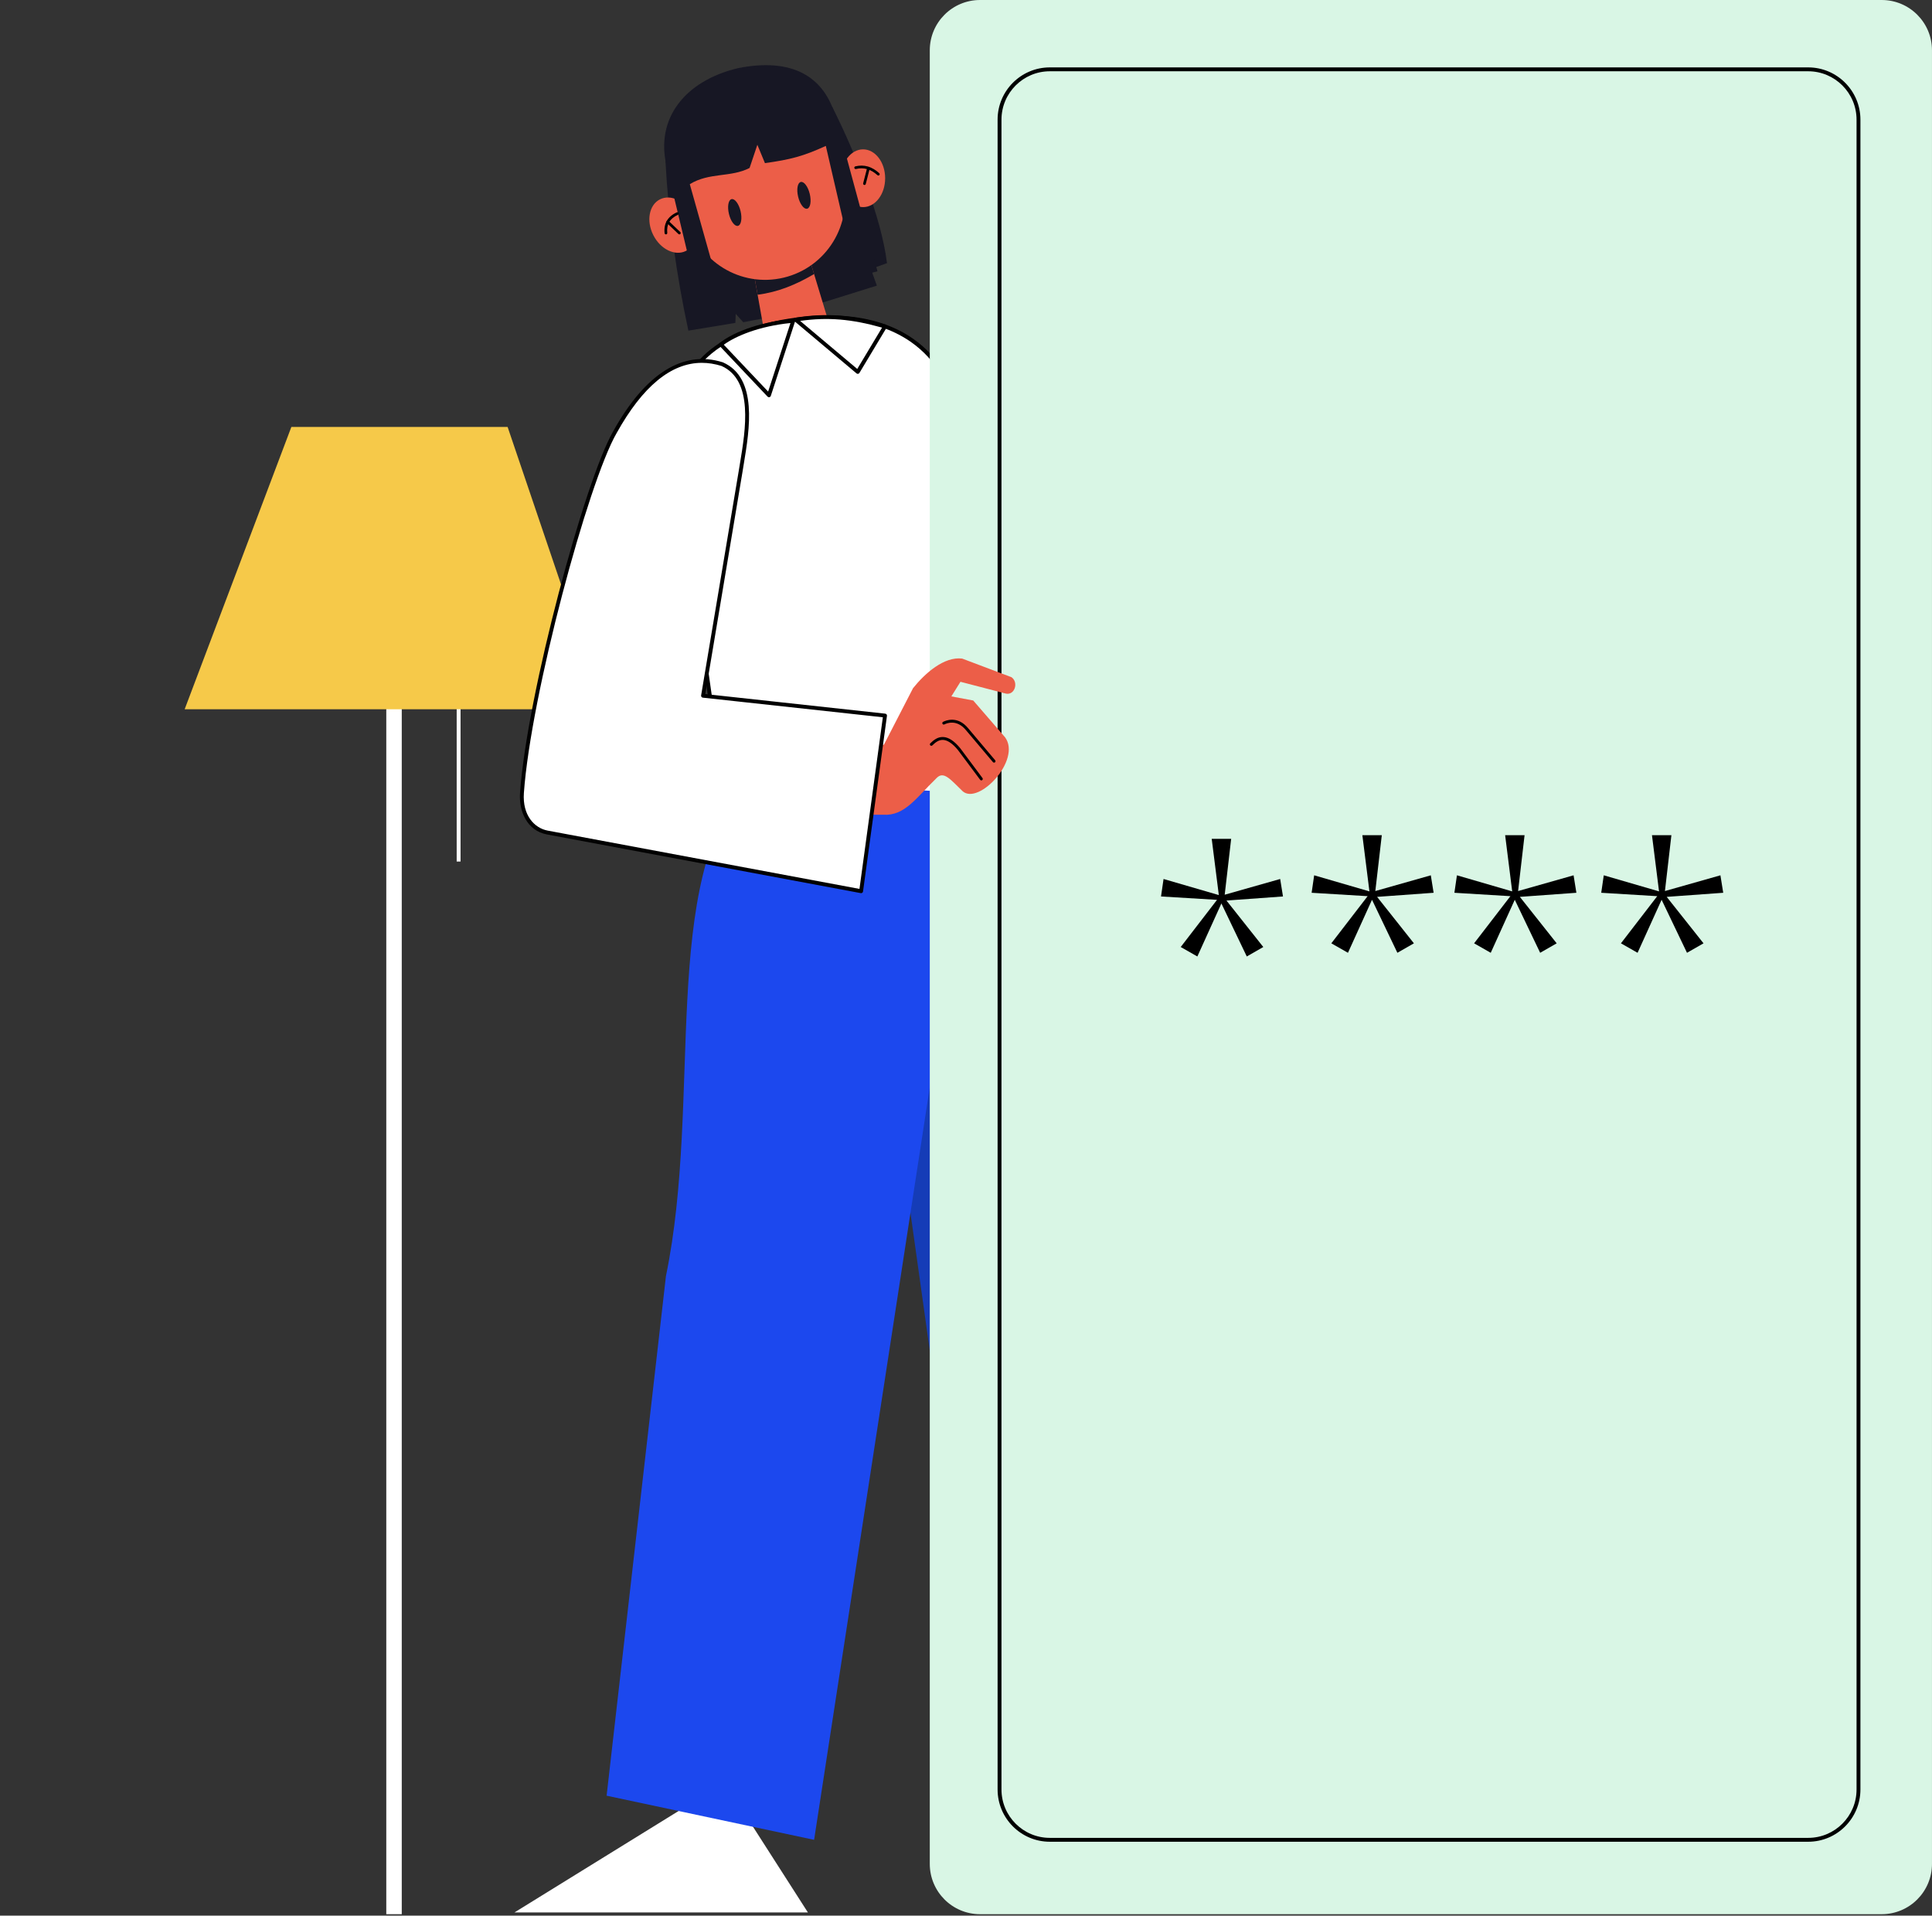<svg width="349" height="346" viewBox="0 0 349 346" fill="none" xmlns="http://www.w3.org/2000/svg">
<rect x="0" y="0" width="349" height="346" fill="#333333" stroke="none"/>
<g clip-path="url(#clip0_683_60005)">
<path d="M72.575 95.733H69.779V345.746H72.575V95.733Z" fill="white"/>
<path d="M83.195 120.598H82.496V155.61H83.195V120.598Z" fill="white"/>
<path d="M91.696 77.114H52.633L33.355 128.11H108.999L91.696 77.114Z" fill="#F6C949"/>
<path d="M120.203 28.973C120.748 39.222 122.136 49.471 124.352 59.719L132.833 58.323L132.906 56.689L134.262 58.204L138.181 57.445L148.556 54.66C150.922 53.922 154.495 52.809 158.396 51.594L157.323 48.578L160.228 47.529C159.231 39.393 154.771 28.196 150.349 19.311L121.507 27.129L120.203 28.973Z" fill="#171724"/>
<path d="M149.937 59.009L138.384 61.787L136.188 49.495L146.319 47.06L149.937 59.009Z" fill="#EC5E48"/>
<path d="M136.188 49.495L136.856 53.236C140.544 52.763 143.837 51.402 147.056 49.495L146.319 47.06L136.188 49.495Z" fill="#171724"/>
<path d="M152.254 32.706L149.66 21.894L121.566 28.647L124.16 39.46C126.023 47.224 133.822 52.008 141.579 50.146C149.339 48.278 154.117 40.471 152.254 32.706Z" fill="#EC5E48"/>
<path d="M123.919 45.32C125.88 44.325 126.416 41.435 125.116 38.865C123.815 36.294 121.171 35.017 119.209 36.011C117.247 37.006 116.711 39.896 118.012 42.466C119.312 45.037 121.957 46.314 123.919 45.32Z" fill="#EC5E48"/>
<path d="M155.928 37.41C158.127 37.404 159.904 35.064 159.896 32.182C159.889 29.301 158.1 26.97 155.901 26.976C153.702 26.981 151.926 29.322 151.933 32.203C151.941 35.084 153.73 37.416 155.928 37.41Z" fill="#EC5E48"/>
<path d="M120.406 29.956L126.806 56.63L130.9 55.647L124.607 33.266C128.149 31.09 131.98 32.101 135.405 30.337L136.811 26.152L138.181 29.463C142.792 28.819 145.092 28.227 149.178 26.355L154.642 49.943L158.511 49.012L150.954 21.121C148.867 13.741 143.064 10.375 133.305 12.31C123.587 14.64 118.385 21.534 120.406 29.956Z" fill="#171724"/>
<path d="M133.305 40.795C133.885 40.656 134.097 39.462 133.777 38.13C133.457 36.798 132.728 35.831 132.148 35.97C131.568 36.11 131.357 37.303 131.676 38.635C131.996 39.967 132.725 40.934 133.305 40.795Z" fill="#171724"/>
<path d="M145.806 37.694C146.386 37.555 146.598 36.362 146.278 35.03C145.958 33.697 145.229 32.73 144.649 32.87C144.069 33.009 143.858 34.202 144.177 35.535C144.497 36.867 145.226 37.834 145.806 37.694Z" fill="#171724"/>
<path d="M132.612 324.625L145.938 345.424H92.938L127.156 324.275L132.612 324.625Z" fill="white"/>
<path d="M158.872 179.18L173.413 282.811L227.092 236.79L187.469 149.773L158.872 179.18Z" fill="#153CB7"/>
<path d="M141.208 58.128C127.866 60.714 120.27 68.097 122.15 83.077L131.679 149.777H178.346L173.703 76.964C170.526 58.863 155.865 55.437 141.208 58.128Z" fill="white"/>
<path d="M178.345 150.124H131.679C131.505 150.124 131.358 149.994 131.333 149.823L121.804 83.122C120.888 75.826 122.199 69.976 125.702 65.731C128.928 61.819 134.123 59.146 141.142 57.785H141.145C147.976 56.532 157.641 56.102 164.915 61.165C169.732 64.517 172.805 69.811 174.046 76.901C174.049 76.915 174.049 76.925 174.049 76.939L178.692 149.753C178.699 149.851 178.664 149.945 178.597 150.015C178.534 150.085 178.443 150.124 178.345 150.124ZM131.98 149.424H177.971L173.354 77.002C172.141 70.116 169.166 64.979 164.513 61.739C157.438 56.812 147.969 57.242 141.271 58.471C126.911 61.256 120.77 69.287 122.496 83.031L131.98 149.424Z" fill="black"/>
<path d="M170.155 142.933L134.993 141.274C119.071 159.203 126.915 198.488 120.298 230.474L109.58 324.338L147.063 332.309L169.162 188.526L170.155 142.933Z" fill="#1C48EE"/>
<path d="M339.915 0H177.038C172.022 0 167.957 4.069 167.957 9.091V336.652C167.957 341.673 172.022 345.742 177.038 345.742H339.915C344.931 345.742 348.997 341.673 348.997 336.652V9.091C349 4.069 344.931 0 339.915 0Z" fill="#D9F6E5"/>
<path d="M326.639 332.656H189.64C184.438 332.656 180.208 328.422 180.208 323.215V21.614C180.208 16.407 184.438 12.173 189.64 12.173H326.639C331.84 12.173 336.07 16.407 336.07 21.614V323.215C336.07 328.422 331.84 332.656 326.639 332.656ZM189.64 12.873C184.823 12.873 180.908 16.796 180.908 21.614V323.215C180.908 328.037 184.826 331.956 189.64 331.956H326.639C331.456 331.956 335.371 328.033 335.371 323.215V21.614C335.371 16.792 331.452 12.873 326.639 12.873H189.64Z" fill="black"/>
<path d="M153.572 134.517H159.665L164.936 124.296C167.093 121.602 170.533 118.558 173.801 118.95L182.725 122.319C184.029 123.257 183.32 125.577 181.736 125.287L173.5 123.145L171.854 125.784L175.808 126.525L181.551 133.163C184.557 137.233 176.818 145.442 173.909 142.926C171.648 140.735 170.47 139.217 169.194 140.522C165.538 144.06 163.461 147.394 159.557 147.16H151.601L153.572 134.517Z" fill="#EC5E48"/>
<path d="M111.083 78.055C105.787 87.227 95.521 125.927 94.29 143.188C94.049 146.554 95.563 149.752 98.88 150.372L155.554 160.967L159.875 129.248L126.999 125.664L133.787 85.148C134.7 79.35 137.077 68.699 130.459 65.77C123.161 63.467 116.589 68.142 111.083 78.055Z" fill="white"/>
<path d="M155.551 161.321C155.53 161.321 155.509 161.317 155.488 161.314L98.814 150.718C95.122 150.029 93.707 146.428 93.941 143.167C95.21 125.378 105.623 86.817 110.779 77.884C116.561 67.478 123.398 63.177 130.561 65.438C130.575 65.441 130.585 65.445 130.596 65.451C136.944 68.261 135.391 77.59 134.364 83.763C134.28 84.27 134.199 84.749 134.13 85.204L127.404 125.36L159.913 128.901C160.007 128.912 160.091 128.961 160.151 129.034C160.21 129.108 160.235 129.202 160.221 129.297L155.9 161.016C155.886 161.111 155.837 161.198 155.757 161.254C155.694 161.296 155.624 161.321 155.551 161.321ZM126.785 65.535C121.241 65.535 116.078 69.787 111.387 78.227L111.384 78.23C106.256 87.108 95.902 125.493 94.636 143.213C94.343 147.31 96.587 149.588 98.943 150.026L155.257 160.554L159.48 129.552L126.96 126.011C126.866 126.001 126.778 125.952 126.719 125.875C126.659 125.798 126.635 125.7 126.652 125.605L133.441 85.089C133.511 84.637 133.591 84.154 133.679 83.647C134.668 77.692 136.167 68.699 130.337 66.099C129.134 65.724 127.949 65.535 126.785 65.535Z" fill="black"/>
<path d="M143.288 57.946L138.904 71.397L130.218 62.218C132.71 60.269 137.482 58.45 143.288 57.946Z" fill="white"/>
<path d="M138.908 71.746C138.814 71.746 138.719 71.708 138.653 71.638L129.97 62.46C129.903 62.39 129.868 62.292 129.875 62.194C129.882 62.096 129.931 62.005 130.008 61.945C132.84 59.73 137.915 58.065 143.26 57.599C143.375 57.592 143.491 57.638 143.564 57.729C143.638 57.82 143.659 57.942 143.624 58.054L139.24 71.505C139.202 71.62 139.104 71.711 138.985 71.739C138.957 71.743 138.932 71.746 138.908 71.746ZM130.746 62.264L138.758 70.728L142.792 58.345C137.111 58.919 132.924 60.689 130.746 62.264Z" fill="black"/>
<path d="M143.718 57.729L154.946 67.173L159.871 58.964C154.103 57.298 149.583 56.795 143.718 57.729Z" fill="white"/>
<path d="M154.946 67.523C154.865 67.523 154.785 67.495 154.722 67.442L143.494 57.998C143.389 57.911 143.347 57.767 143.382 57.638C143.417 57.505 143.529 57.407 143.665 57.386C149.234 56.501 153.803 56.85 159.972 58.628C160.077 58.66 160.161 58.736 160.2 58.838C160.238 58.939 160.231 59.051 160.175 59.146L155.25 67.355C155.197 67.442 155.11 67.502 155.009 67.519C154.984 67.519 154.963 67.523 154.946 67.523ZM144.536 57.96L154.855 66.641L159.336 59.174C153.778 57.613 149.524 57.26 144.536 57.96Z" fill="black"/>
<path d="M158.665 31.702C158.609 31.702 158.55 31.681 158.504 31.639C157.291 30.547 156.022 30.18 154.621 30.523C154.491 30.554 154.362 30.474 154.331 30.344C154.299 30.215 154.379 30.082 154.509 30.05C156.075 29.669 157.487 30.072 158.829 31.279C158.927 31.37 158.938 31.52 158.847 31.622C158.794 31.678 158.728 31.702 158.665 31.702Z" fill="black"/>
<path d="M156.159 33.41C156.138 33.41 156.117 33.406 156.099 33.403C155.97 33.368 155.893 33.238 155.925 33.109L156.645 30.313C156.68 30.183 156.812 30.106 156.938 30.138C157.068 30.173 157.144 30.302 157.113 30.432L156.393 33.228C156.365 33.336 156.267 33.41 156.159 33.41Z" fill="black"/>
<path d="M120.294 42.333C120.172 42.333 120.067 42.242 120.053 42.115C119.871 40.366 120.619 39.099 122.273 38.35C122.395 38.294 122.538 38.35 122.594 38.469C122.65 38.592 122.594 38.735 122.472 38.791C121.011 39.456 120.375 40.527 120.535 42.066C120.549 42.2 120.452 42.319 120.319 42.333C120.312 42.333 120.301 42.333 120.294 42.333Z" fill="black"/>
<path d="M122.724 42.333C122.664 42.333 122.605 42.312 122.556 42.266L120.455 40.268C120.357 40.177 120.354 40.023 120.445 39.925C120.535 39.827 120.689 39.824 120.787 39.915L122.888 41.913C122.986 42.004 122.989 42.158 122.898 42.256C122.853 42.308 122.787 42.333 122.724 42.333Z" fill="black"/>
<path d="M177.269 140.952C177.188 140.952 177.111 140.917 177.059 140.847L173.049 135.476C172.088 134.307 171.183 133.688 170.372 133.646C169.578 133.604 168.967 134.097 168.421 134.633C168.316 134.734 168.152 134.734 168.051 134.629C167.949 134.524 167.949 134.36 168.054 134.258C168.655 133.667 169.396 133.068 170.4 133.121C171.378 133.173 172.378 133.835 173.462 135.15L177.478 140.532C177.566 140.648 177.541 140.812 177.426 140.899C177.377 140.934 177.321 140.952 177.269 140.952Z" fill="black"/>
<path d="M179.565 137.747C179.492 137.747 179.418 137.716 179.366 137.653L174.503 131.893C172.829 129.832 170.959 130.654 170.602 130.843C170.473 130.91 170.316 130.861 170.249 130.731C170.183 130.602 170.232 130.444 170.361 130.378C170.781 130.161 172.979 129.188 174.909 131.561L179.768 137.317C179.862 137.429 179.848 137.593 179.736 137.688C179.687 137.726 179.624 137.747 179.565 137.747Z" fill="black"/>
<path d="M222.4 151.513L221.233 161.604L231.254 158.763L231.761 161.919L221.551 162.657L228.203 171.048L225.221 172.759L220.635 163.182L216.293 172.759L213.287 171.048L219.845 162.531L209.729 161.919L210.186 158.763L220.17 161.667L218.887 151.513H222.4Z" fill="black"/>
<path d="M249.61 150.848L248.442 160.939L258.464 158.098L258.971 161.254L248.76 161.992L255.412 170.383L252.427 172.094L247.841 162.517L243.499 172.094L240.493 170.383L247.051 161.866L236.935 161.254L237.392 158.098L247.376 161.002L246.1 150.851H249.61V150.848Z" fill="black"/>
<path d="M275.4 150.848L274.233 160.939L284.254 158.098L284.761 161.254L274.551 161.992L281.203 170.383L278.218 172.094L273.631 162.517L269.29 172.094L266.284 170.383L272.841 161.866L262.725 161.254L263.183 158.098L273.166 161.002L271.891 150.851H275.4V150.848Z" fill="black"/>
<path d="M301.925 150.848L300.758 160.939L310.779 158.098L311.286 161.254L301.076 161.992L307.728 170.383L304.742 172.094L300.156 162.517L295.815 172.094L292.809 170.383L299.366 161.866L289.25 161.254L289.708 158.098L299.691 161.002L298.415 150.851H301.925V150.848Z" fill="black"/>
</g>
<defs>
<clipPath id="clip0_683_60005">
<rect width="349" height="345.746" fill="white"/>
</clipPath>
</defs>
</svg>
